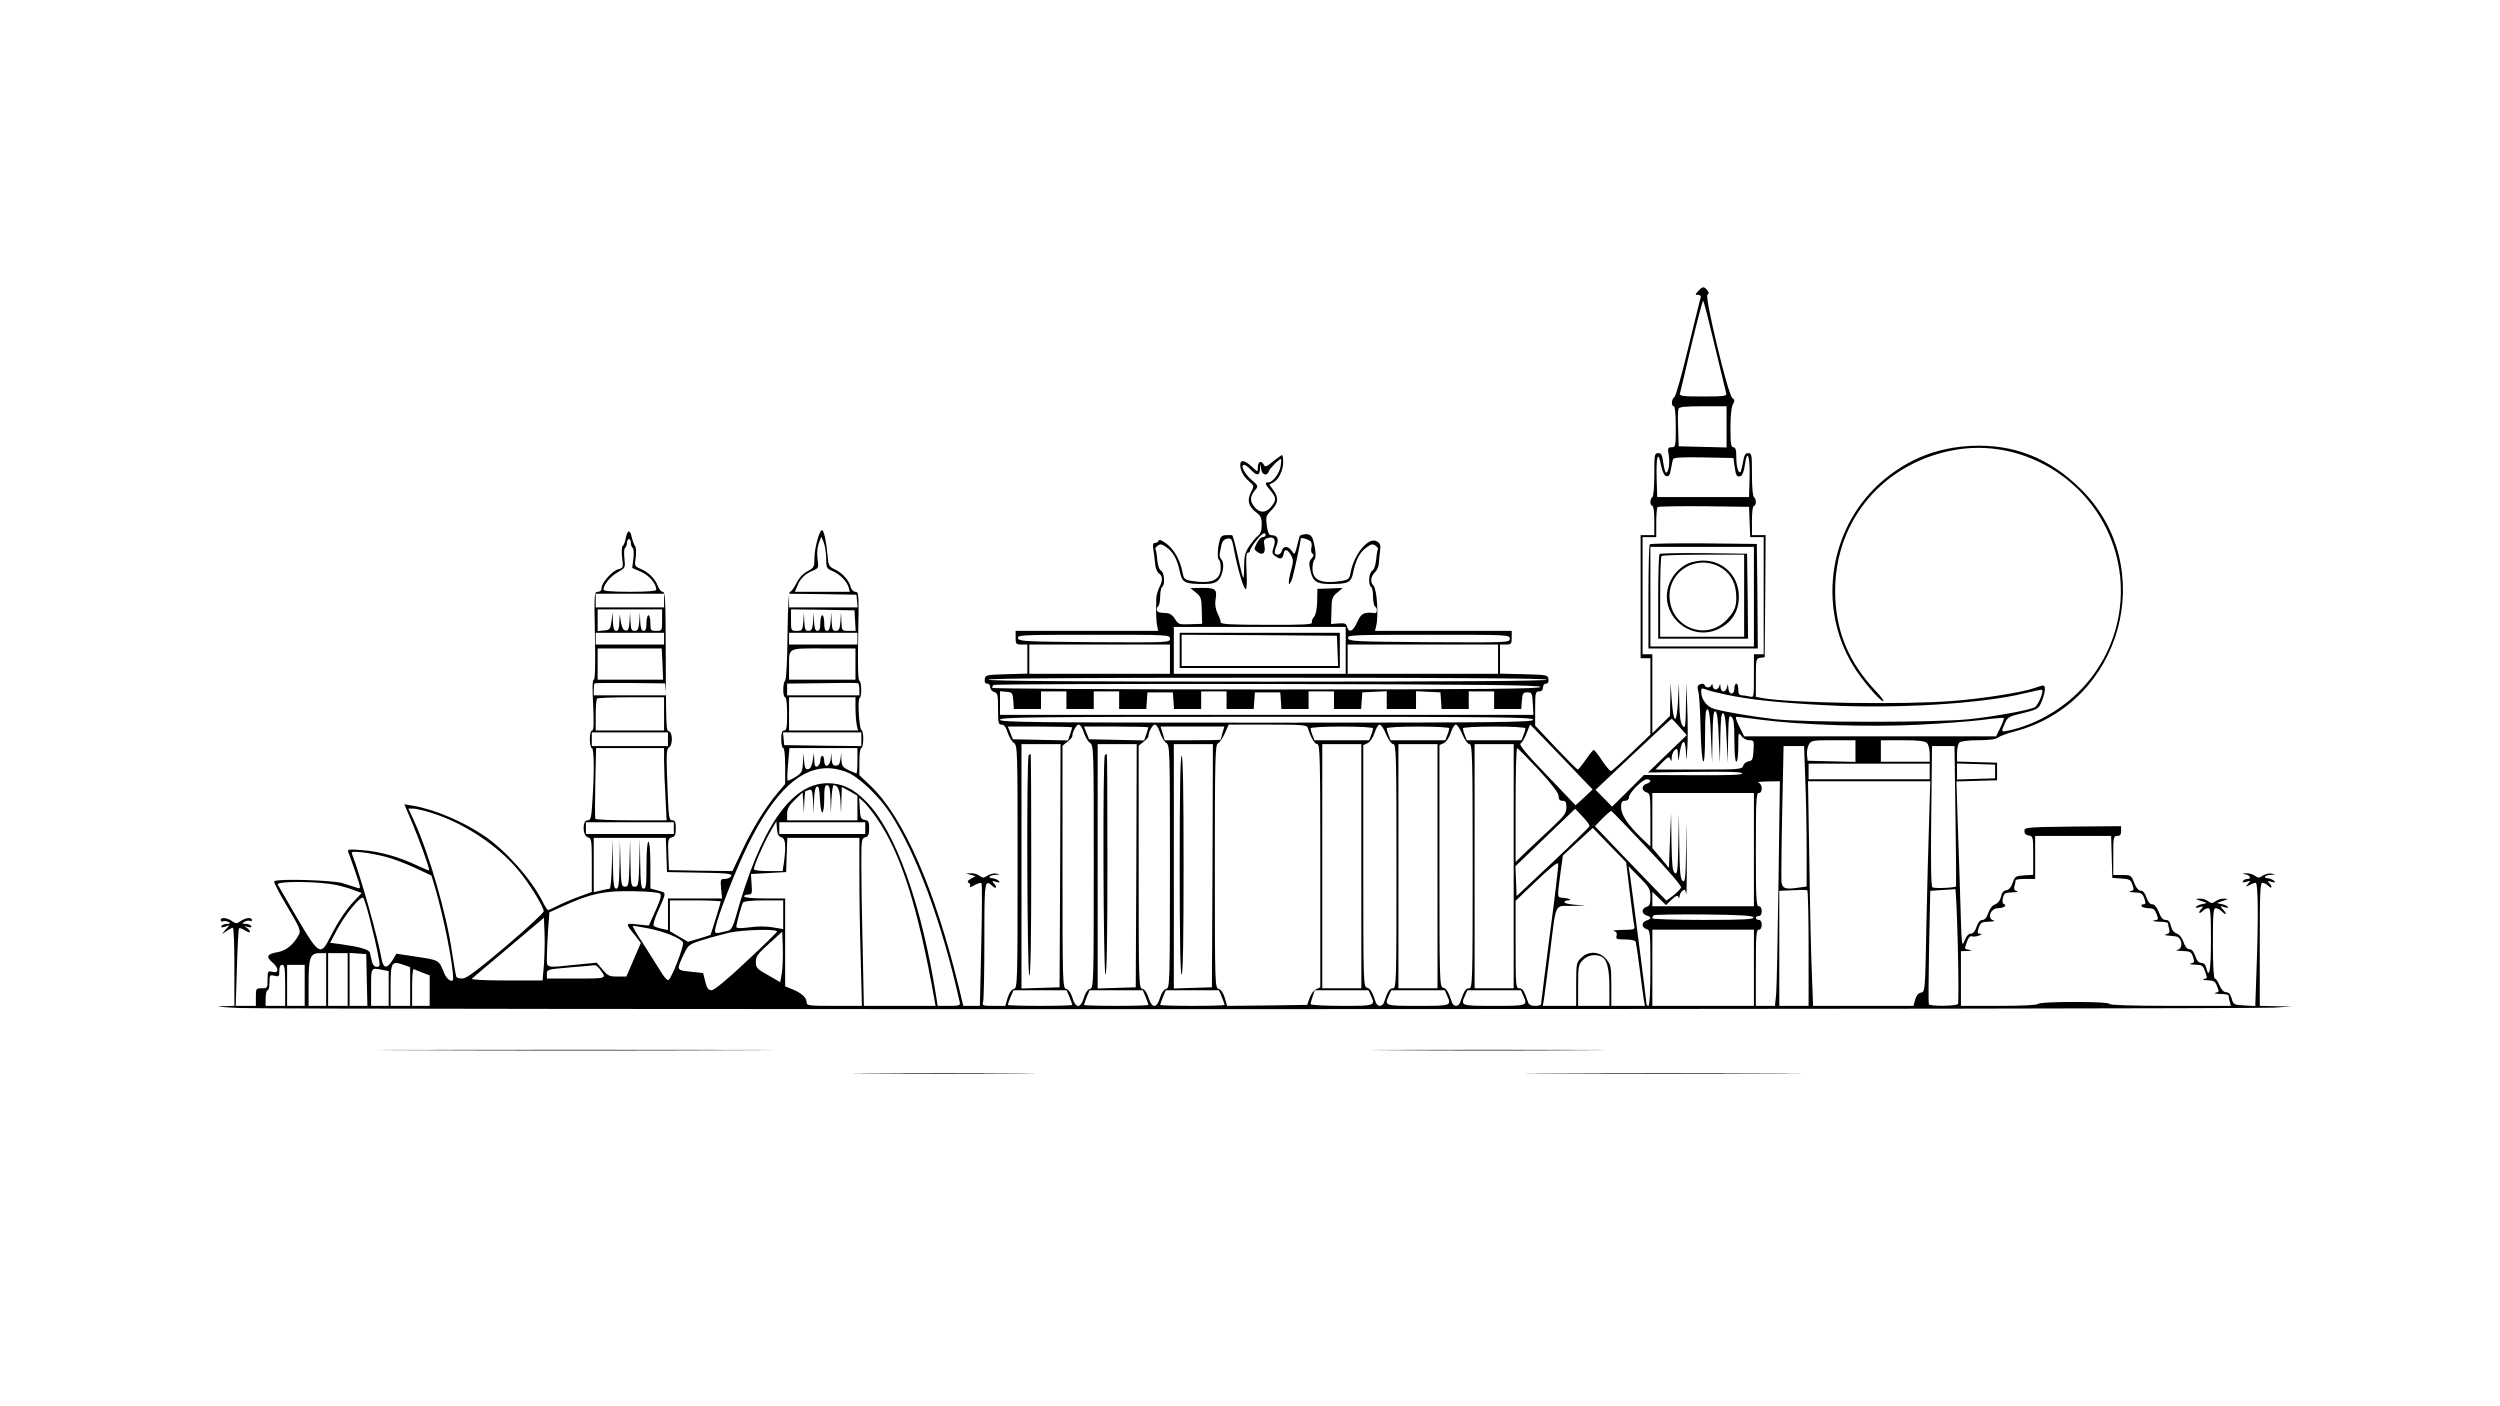 <?xml version="1.0" standalone="no"?>
<!DOCTYPE svg PUBLIC "-//W3C//DTD SVG 20010904//EN"
 "http://www.w3.org/TR/2001/REC-SVG-20010904/DTD/svg10.dtd">
<svg version="1.0" xmlns="http://www.w3.org/2000/svg"
 width="1280pt" height="720pt" viewBox="0 0 1280 720"
 preserveAspectRatio="xMidYMid meet">
<g transform="translate(0,720) scale(0.1,-0.1)"
fill="#000000" stroke="none">
<path d="M8695 5710 c-17 -19 -17 -20 0 -20 9 0 15 -5 13 -12 -3 -7 -31 -123
-64 -258 -32 -135 -64 -249 -71 -253 -15 -9 -18 -47 -3 -47 6 0 10 -42 10
-105 0 -100 -1 -105 -21 -105 -20 0 -21 -4 -15 -40 7 -42 -1 -90 -14 -90 -4 0
-10 23 -14 50 -5 41 -10 50 -26 50 -19 0 -20 -7 -20 -109 0 -63 -4 -112 -10
-116 -5 -3 -10 -15 -10 -26 0 -10 5 -19 10 -19 6 0 10 -32 10 -75 l0 -75 -35
0 -35 0 0 -315 0 -315 25 0 25 0 0 -195 0 -196 -96 -92 c-53 -51 -100 -93
-105 -95 -4 -2 -25 22 -45 52 -20 31 -40 56 -44 56 -4 0 -22 -22 -41 -50 -19
-27 -37 -50 -41 -50 -3 0 -54 51 -112 112 l-106 113 0 87 c0 81 2 88 20 88 13
0 20 7 20 20 0 12 7 20 16 20 10 0 14 7 12 23 -3 21 -7 22 -125 25 l-123 3 0
74 0 75 30 0 c28 0 30 3 30 35 l0 35 -350 0 -350 0 6 25 c13 52 4 189 -14 207
-18 18 -14 46 8 68 11 11 20 32 20 48 1 15 3 43 6 62 4 28 1 38 -16 48 -42 26
-117 -63 -135 -160 -6 -32 -11 -36 -43 -42 -107 -17 -152 2 -152 64 0 21 5 42
10 45 6 4 7 24 4 48 -11 70 -19 83 -50 82 -15 -1 -29 -6 -30 -11 -2 -5 -8 -29
-14 -53 -11 -42 -12 -43 -26 -22 -19 27 -44 27 -51 1 -5 -19 -23 -26 -35 -14
-4 3 0 20 7 38 15 36 6 56 -26 56 -12 0 -18 12 -23 49 -6 45 -4 51 24 79 35
36 38 63 10 102 l-21 29 21 11 c27 15 50 62 50 105 0 19 -3 35 -6 35 -3 0 -23
-15 -45 -32 -37 -30 -41 -31 -50 -15 -13 22 -29 13 -29 -18 0 -23 0 -23 -31 6
-37 34 -59 37 -59 8 0 -28 17 -60 47 -85 24 -21 25 -22 8 -54 -21 -41 -13 -73
25 -102 25 -18 30 -29 30 -64 0 -30 -6 -47 -18 -56 -10 -7 -30 -31 -45 -53
-22 -33 -27 -51 -27 -104 0 -35 -2 -62 -5 -59 -3 3 -15 53 -28 112 -12 58 -25
106 -29 106 -5 0 -19 0 -32 0 -16 0 -26 -7 -30 -22 -12 -39 -15 -98 -5 -104 5
-3 9 -21 9 -40 0 -65 -46 -85 -152 -68 -32 6 -37 11 -43 41 -11 62 -42 118
-81 148 -24 18 -39 25 -42 17 -2 -7 -10 -12 -18 -12 -11 0 -13 -8 -9 -32 3
-18 7 -50 9 -72 1 -22 10 -44 19 -51 21 -15 21 -37 2 -74 -8 -16 -15 -42 -15
-57 -2 -70 0 -121 5 -141 l5 -23 -365 0 -365 0 0 -35 c0 -32 2 -35 30 -35 l30
0 0 -75 0 -74 -107 -3 c-103 -3 -108 -4 -111 -25 -2 -16 2 -23 12 -23 9 0 16
-8 16 -19 0 -10 9 -21 20 -24 18 -5 20 -14 20 -86 0 -72 2 -81 18 -81 13 0 22
-12 31 -40 7 -22 21 -46 31 -53 20 -12 20 -28 20 -633 0 -605 -1 -622 -19
-627 -12 -3 -24 -20 -32 -46 l-12 -41 -60 0 c-57 0 -59 1 -53 23 3 12 6 154 6
315 0 305 1 312 42 275 20 -18 25 -4 5 16 -10 11 -7 12 13 6 19 -5 22 -4 14 4
-6 7 -20 13 -32 14 -29 2 -16 17 16 18 24 2 25 2 4 6 -13 3 -33 -2 -46 -10
-19 -13 -25 -13 -41 -1 -10 8 -30 14 -44 13 l-26 -1 25 -7 25 -7 -24 -13 c-17
-10 -20 -15 -11 -21 7 -4 10 -13 6 -19 -4 -6 6 -3 23 7 16 9 33 14 36 10 4 -3
3 -146 -1 -317 l-7 -311 -42 0 -43 0 -22 92 c-123 506 -285 876 -454 1036
l-56 53 0 70 c0 39 4 69 10 69 12 0 14 87 1 92 -12 4 -21 157 -10 163 12 8 11
82 -1 90 -7 4 -9 84 -6 231 4 211 3 224 -14 224 -10 0 -20 10 -24 23 -9 35
-41 72 -80 91 -32 15 -35 20 -39 74 -7 71 -17 121 -27 127 -13 8 -40 -90 -40
-142 0 -45 -2 -50 -36 -68 -23 -12 -44 -35 -57 -62 -12 -24 -26 -43 -32 -43
-7 0 -11 -73 -13 -222 -1 -130 -6 -226 -12 -232 -13 -13 -13 -86 0 -86 6 0 10
-35 10 -85 0 -69 -3 -85 -15 -85 -11 0 -15 -12 -15 -45 0 -25 5 -45 10 -45 6
0 10 -37 10 -92 l0 -92 -39 -46 c-61 -72 -129 -183 -182 -296 l-49 -104 -162
2 -163 3 -3 81 c-3 75 -1 82 18 87 16 4 20 13 20 46 0 33 -4 41 -18 41 -17 0
-19 14 -25 182 -6 156 -5 183 8 191 20 11 20 76 0 83 -15 6 -15 -8 -17 527 -1
152 -3 187 -15 187 -7 0 -18 12 -24 28 -14 38 -48 72 -88 89 -32 14 -33 15
-26 59 3 25 2 51 -3 57 -5 7 -13 27 -17 45 -9 42 -22 41 -31 -3 -3 -19 -11
-38 -16 -41 -5 -3 -6 -29 -3 -59 7 -50 6 -53 -18 -59 -31 -7 -87 -70 -87 -96
0 -13 -7 -20 -19 -20 -19 0 -19 -9 -15 -225 3 -148 1 -225 -6 -225 -7 0 -8
-45 -3 -130 4 -95 3 -130 -5 -130 -7 0 -12 -18 -12 -45 0 -25 5 -45 10 -45 12
0 13 -127 3 -272 -5 -86 -8 -98 -25 -98 -28 0 -26 -80 2 -87 19 -5 20 -14 20
-143 l0 -137 -63 -23 c-34 -12 -83 -33 -109 -46 -26 -13 -50 -24 -52 -24 -3 0
-17 21 -30 48 -58 113 -186 257 -296 332 -111 75 -255 136 -367 155 l-43 7 35
-82 c40 -94 97 -251 92 -256 -1 -2 -30 10 -62 25 -92 44 -192 72 -279 78 -75
6 -79 5 -72 -13 5 -10 21 -57 37 -103 28 -83 28 -83 6 -76 -12 4 -44 14 -72
23 -52 16 -336 24 -351 10 -4 -4 26 -62 66 -129 68 -114 71 -123 59 -147 -27
-49 -64 -79 -107 -87 -54 -9 -62 -23 -29 -51 36 -30 36 -59 2 -50 -24 6 -25 4
-25 -39 0 -43 -1 -45 -30 -45 -29 0 -30 -2 -30 -45 l0 -45 -52 0 -51 0 6 196
c3 108 8 199 11 201 3 3 17 -2 31 -11 14 -9 25 -12 25 -7 0 6 -8 15 -17 21
-15 9 -14 10 6 4 16 -4 21 -3 17 5 -4 6 -17 11 -29 11 -20 1 -20 2 -4 11 9 5
22 7 27 4 6 -3 10 -1 10 4 0 16 -32 13 -58 -5 -20 -14 -24 -14 -44 0 -26 18
-58 21 -58 5 0 -6 6 -9 13 -6 8 3 20 1 28 -4 11 -7 9 -9 -8 -9 -12 0 -25 -5
-29 -11 -4 -8 1 -9 17 -4 l24 8 -20 -23 -20 -24 25 17 c13 9 28 17 32 17 5 0
8 -90 8 -200 l0 -200 -67 -2 c-38 0 4 -5 92 -9 183 -9 10283 -7 10420 2 l90 6
-82 1 -83 2 0 315 c0 266 2 315 14 315 8 0 22 -7 30 -16 19 -18 22 -4 4 15
-11 11 -8 12 12 6 19 -5 22 -4 14 4 -6 7 -20 13 -32 14 -29 2 -16 17 16 18 24
2 25 2 4 6 -13 3 -33 -2 -46 -10 -19 -13 -25 -13 -41 -1 -10 8 -30 13 -44 13
-24 -2 -24 -2 -3 -6 24 -5 31 -23 8 -23 -8 0 -18 -5 -22 -11 -4 -8 1 -9 17 -4
22 7 23 7 9 -10 -14 -17 -13 -17 7 -7 12 7 26 12 32 12 13 0 14 -193 4 -458
l-6 -173 -56 3 c-53 3 -56 4 -65 36 -6 22 -15 32 -28 32 -12 0 -24 12 -34 35
-8 19 -19 35 -24 35 -6 0 -10 68 -10 180 0 149 2 180 14 180 8 0 21 -7 30 -15
23 -23 32 -18 10 6 -19 22 -19 22 6 14 17 -5 22 -4 15 3 -5 6 -21 12 -35 14
-23 4 -23 5 10 15 30 10 32 11 10 12 -14 1 -35 -5 -46 -13 -17 -12 -22 -12
-39 0 -10 8 -30 14 -44 13 -23 -1 -22 -2 9 -12 33 -10 33 -11 10 -15 -14 -2
-29 -8 -35 -14 -7 -7 -2 -8 15 -3 20 6 23 5 13 -6 -19 -19 -16 -33 3 -15 8 9
22 16 30 16 12 0 14 -29 14 -165 0 -152 -9 -202 -24 -140 -4 16 -13 25 -25 25
-13 0 -23 11 -31 35 -8 23 -18 35 -30 35 -12 0 -22 12 -30 36 -7 21 -21 39
-35 44 -14 5 -26 20 -30 39 -5 22 -12 31 -27 31 -14 0 -24 12 -35 40 -10 26
-22 40 -34 40 -11 0 -22 13 -29 35 -7 22 -18 35 -29 35 -12 0 -24 14 -34 40
-15 39 -17 40 -61 40 l-46 0 0 100 c0 93 1 100 20 100 15 0 20 7 20 25 l0 25
-247 -2 c-240 -3 -248 -4 -248 -23 0 -13 8 -21 23 -23 21 -3 22 -7 22 -102 l0
-99 -47 -3 c-43 -3 -47 -5 -58 -38 -8 -23 -19 -36 -33 -38 -14 -2 -23 -13 -27
-33 -4 -19 -16 -34 -30 -39 -14 -5 -28 -23 -35 -44 -8 -24 -18 -36 -30 -36
-12 0 -22 -12 -30 -35 -7 -23 -18 -35 -29 -35 -12 0 -24 -14 -33 -37 -13 -36
-15 -23 -21 197 -4 129 -10 321 -14 427 l-6 192 104 3 104 3 0 45 0 45 -102 3
-103 3 0 42 c0 24 5 48 12 55 7 7 44 12 97 12 56 0 90 5 100 13 9 8 47 22 86
32 551 145 742 841 340 1240 -162 161 -346 233 -565 222 -170 -9 -312 -64
-442 -171 -279 -231 -349 -644 -160 -954 41 -69 137 -182 154 -182 6 0 -11 24
-39 53 -141 150 -207 312 -207 512 0 367 255 663 623 723 273 45 560 -83 717
-320 197 -295 153 -685 -103 -930 -98 -93 -219 -159 -343 -187 -46 -10 -45
-11 -26 34 12 28 22 36 58 45 115 28 115 28 132 70 18 44 21 80 7 80 -5 0 -27
-6 -49 -14 -59 -21 -267 -54 -417 -65 -249 -20 -828 -11 -972 15 l-33 6 0 98
c0 95 1 99 23 102 l22 3 3 313 2 312 -35 0 -35 0 0 75 c0 43 4 75 10 75 6 0
10 9 10 19 0 11 -4 23 -10 26 -6 4 -10 53 -10 116 0 101 -1 109 -19 109 -15 0
-21 -10 -26 -42 -4 -24 -10 -47 -12 -52 -11 -17 -23 21 -23 72 0 39 -4 52 -15
52 -12 0 -15 18 -15 100 0 63 5 108 13 121 10 17 9 22 -4 32 -22 17 -142 519
-127 528 9 6 8 12 -1 23 -17 21 -24 20 -46 -4z m84 -278 c30 -125 56 -235 59
-244 4 -16 -6 -18 -118 -18 -112 0 -122 2 -118 18 2 9 29 119 58 245 30 125
57 227 60 227 3 0 29 -102 59 -228z m61 -417 l0 -106 -122 3 -123 3 -3 89 c-2
49 -1 95 2 103 4 10 35 13 126 13 l120 0 0 -105z m-308 -253 c13 -2 18 6 23
35 4 21 8 44 11 51 3 10 39 12 156 10 l153 -3 6 -42 c6 -48 12 -58 32 -50 8 3
17 27 21 58 12 86 27 43 24 -67 l-3 -99 -235 0 -235 0 -3 94 c-3 116 7 148 22
71 8 -37 17 -56 28 -58z m-1975 52 c-6 -39 -41 -84 -64 -84 -19 0 -16 -8 12
-42 30 -36 31 -48 4 -82 -27 -34 -62 -34 -88 1 -23 28 -21 54 7 86 15 17 14
21 -20 50 -37 32 -59 77 -38 77 6 0 21 -11 34 -25 30 -32 46 -32 47 3 l2 27 4
-27 c5 -31 30 -38 40 -10 5 15 52 62 62 62 2 0 1 -16 -2 -36z m2401 -286 l3
-78 34 0 35 0 0 -300 0 -300 -25 0 -25 0 0 -111 c0 -111 0 -111 -22 -105 -13
3 -31 6 -40 6 -13 0 -18 8 -18 30 0 17 -4 30 -10 30 -5 0 -10 -11 -10 -25 0
-36 -30 -33 -31 3 -2 23 -2 24 -6 5 -2 -13 -11 -23 -19 -23 -8 0 -15 10 -15
23 -1 16 -2 18 -6 5 -2 -10 -11 -18 -19 -18 -8 0 -14 8 -15 18 0 10 -3 12 -6
5 -6 -16 -30 -17 -35 -1 -3 7 -12 9 -22 5 -15 -6 -17 -13 -11 -35 5 -15 10
-102 12 -194 5 -204 23 -229 23 -32 0 104 3 135 13 132 8 -3 14 -44 17 -139
l6 -134 2 133 c2 102 5 133 15 130 8 -3 14 -43 17 -134 l6 -129 2 128 c2 98 5
128 15 125 8 -3 14 -42 17 -129 l6 -124 2 124 c2 108 4 122 17 111 12 -10 15
-37 15 -121 0 -66 4 -109 10 -109 6 0 10 32 10 77 0 73 1 76 16 55 9 -13 26
-22 40 -22 24 0 25 -2 22 -52 -3 -46 -6 -53 -25 -56 -12 -2 -25 -12 -28 -23
-6 -18 -18 -19 -228 -19 l-221 0 34 35 c30 31 35 33 42 18 5 -14 7 -12 7 8 1
15 8 32 16 39 13 11 15 7 16 -26 2 -33 3 -34 6 -9 11 90 32 104 35 23 1 -49 2
-48 7 18 3 38 3 131 0 205 l-5 134 -2 -120 c-2 -108 -4 -118 -17 -101 -11 14
-16 50 -17 120 l-2 101 -5 -100 c-7 -121 -23 -113 -32 15 l-6 85 -1 -85 -2
-86 -45 -44 -45 -44 0 202 0 202 -25 0 -25 0 0 300 0 300 35 0 35 0 0 73 c0
41 3 77 7 81 4 3 110 5 237 4 l231 -3 3 -77z m-2478 -68 c0 -5 -7 -10 -15 -10
-8 0 -22 -14 -30 -31 -15 -29 -15 -32 1 -44 29 -21 45 -8 38 30 -5 28 -3 34
16 40 33 10 45 -7 31 -46 -9 -27 -8 -34 7 -45 25 -20 40 -17 44 9 4 29 19 27
38 -6 13 -23 13 -33 -2 -86 -9 -34 -12 -61 -7 -61 4 0 13 17 18 38 11 40 41
183 41 194 0 9 44 -4 52 -16 4 -6 5 -21 2 -32 -3 -12 0 -25 6 -29 8 -5 7 -12
-5 -25 -13 -14 -14 -25 -6 -61 12 -55 32 -69 97 -69 99 0 112 6 123 62 14 65
34 102 69 126 23 17 30 18 45 8 9 -7 15 -15 12 -18 -2 -2 -7 -26 -9 -53 -3
-30 -11 -52 -20 -57 -18 -10 -22 -73 -6 -83 6 -3 10 -26 10 -50 0 -24 5 -47
10 -50 14 -9 12 -36 -2 -34 -54 7 -69 -1 -89 -46 -21 -48 -43 -58 -52 -24 -4
16 -12 20 -44 17 l-38 -3 2 69 c1 62 4 71 30 92 l28 24 -65 -3 -65 -2 -1 -63
c-1 -40 -7 -69 -16 -80 -9 -9 -13 -23 -11 -30 4 -9 -46 -12 -231 -11 -185 0
-236 3 -236 13 0 7 -7 28 -16 45 -10 21 -14 45 -11 67 10 57 2 64 -67 64 l-61
-1 28 -23 c26 -21 29 -29 30 -91 l2 -69 -61 -2 c-57 -2 -61 -1 -78 27 -11 18
-26 29 -42 30 -43 2 -47 4 -51 16 -2 6 1 14 6 18 6 3 11 26 11 50 0 24 5 47
10 50 16 10 12 73 -5 83 -10 5 -17 27 -20 56 -2 27 -6 51 -9 54 -3 3 2 11 11
18 15 10 22 9 45 -8 35 -24 55 -61 69 -126 12 -56 24 -62 125 -62 41 0 58 5
73 21 23 25 32 86 15 104 -7 7 -11 21 -9 31 2 11 6 31 9 45 4 18 14 28 29 31
22 4 25 0 36 -61 18 -96 50 -203 60 -197 5 3 6 46 3 96 -3 64 -1 90 7 90 6 0
11 5 11 11 0 6 14 29 31 50 30 38 49 49 49 29z m-2250 -117 c0 -50 2 -54 33
-67 37 -16 72 -51 82 -83 l6 -23 -140 0 -141 0 11 27 c15 39 38 63 78 80 33
14 33 15 27 60 -4 28 -1 60 6 81 l13 34 12 -28 c7 -16 12 -53 13 -81z m-1000
78 c0 -11 4 -22 9 -26 6 -3 7 -27 4 -54 l-6 -49 46 -20 c42 -19 77 -60 77 -92
0 -6 -47 -10 -135 -10 -91 0 -135 4 -135 11 0 25 36 69 73 89 39 23 39 23 34
71 -3 27 -2 51 4 54 5 4 9 15 9 26 0 10 5 19 10 19 6 0 10 -9 10 -19z m170
-296 l0 -35 -175 0 -175 0 0 35 0 35 175 0 175 0 0 -35z m988 -2 l3 -33 -175
0 -176 0 0 35 0 35 173 -2 172 -3 3 -32z m-998 -98 c0 -54 0 -55 -30 -55 -28
0 -30 2 -30 40 0 22 -4 40 -10 40 -5 0 -10 -18 -10 -40 0 -29 -4 -40 -15 -40
-11 0 -15 13 -17 48 l-2 47 -3 -47 c-3 -40 -8 -48 -24 -48 -16 0 -19 8 -21 48
l-2 47 -3 -48 c-3 -39 -7 -48 -21 -45 -11 2 -19 17 -23 43 l-6 40 -2 -42 c-1
-31 -5 -43 -16 -43 -11 0 -15 13 -17 48 l-1 47 -6 -45 c-6 -42 -8 -45 -38 -48
l-33 -3 0 55 0 56 165 0 165 0 0 -55z m988 -2 l3 -53 -35 0 c-36 0 -36 0 -38
48 l-2 47 -3 -47 c-3 -40 -8 -48 -24 -48 -16 0 -19 8 -21 48 l-2 47 -3 -47
c-3 -34 -8 -48 -19 -48 -10 0 -14 12 -14 40 0 22 -4 40 -10 40 -5 0 -10 -18
-10 -40 0 -29 -4 -40 -15 -40 -11 0 -15 13 -17 48 l-2 47 -3 -47 c-3 -40 -8
-48 -24 -48 -16 0 -19 8 -21 48 l-2 47 -3 -47 c-4 -46 -6 -48 -34 -48 -29 0
-29 1 -29 55 l0 55 163 -2 162 -3 3 -52z m2512 -153 l0 -120 -440 0 -440 0 0
120 0 120 440 0 440 0 0 -120z m-3490 60 l0 -30 -175 0 -175 0 0 30 0 30 175
0 175 0 0 -30z m990 0 l0 -30 -175 0 -175 0 0 30 0 30 175 0 175 0 0 -30z
m1600 0 c0 -20 -5 -20 -387 -18 -360 3 -388 4 -391 21 -3 16 21 17 387 17 385
0 391 0 391 -20z m1740 0 c0 -20 -5 -20 -412 -18 -384 3 -413 4 -416 21 -3 16
22 17 412 17 410 0 416 0 416 -20z m-1740 -105 l0 -75 -360 0 -360 0 0 75 0
75 360 0 360 0 0 -75z m1680 0 l0 -75 -385 0 -385 0 0 75 0 75 385 0 385 0 0
-75z m-4278 -25 l3 -80 -167 0 -168 0 0 80 0 80 164 0 164 0 4 -80z m988 0 l0
-80 -170 0 -170 0 0 64 c0 102 -11 96 176 96 l164 0 0 -80z m3540 -80 c0 -7
-483 -10 -1430 -10 -947 0 -1430 3 -1430 10 0 7 483 10 1430 10 947 0 1430 -3
1430 -10z m-4512 -49 l3 -31 -185 0 -186 0 0 28 c0 16 2 31 4 33 2 2 85 3 183
2 l178 -2 3 -30z m992 -2 l0 -29 -185 0 -185 0 0 30 0 30 178 2 c97 2 180 2
185 0 4 -2 7 -16 7 -33z m3488 14 c3 -10 -282 -13 -1402 -13 -773 0 -1406 4
-1406 8 0 5 3 12 7 15 3 4 634 6 1401 5 1106 -2 1396 -6 1400 -15z m947 -39
c119 -26 280 -43 519 -55 354 -19 798 8 1014 62 46 11 85 19 87 17 10 -9 -20
-80 -37 -89 -28 -15 -196 -46 -333 -61 -163 -18 -849 -18 -1000 0 -125 15
-252 37 -307 52 -39 11 -68 49 -68 89 0 18 3 19 27 10 15 -6 59 -17 98 -25z
m-3647 -31 l3 -43 70 0 69 0 0 45 0 45 65 0 65 0 0 -45 0 -45 70 0 70 0 0 45
0 45 65 0 65 0 0 -45 0 -45 69 0 70 0 3 43 3 42 65 0 65 0 3 -42 3 -43 70 0
69 0 0 45 0 45 65 0 65 0 0 -45 0 -45 69 0 70 0 3 43 3 42 65 0 65 0 3 -42 3
-43 70 0 69 0 0 45 0 45 65 0 65 0 0 -45 0 -45 69 0 70 0 3 43 3 42 63 3 62 3
0 -46 0 -45 75 0 75 0 0 45 0 46 63 -3 62 -3 3 -42 3 -43 70 0 69 0 0 45 0 45
65 0 65 0 0 -45 0 -45 69 0 70 0 3 43 c3 37 6 42 28 42 23 0 25 -4 28 -57 l3
-58 -1366 0 -1365 0 0 61 0 60 33 -3 c30 -3 32 -6 35 -45z m-1788 -68 l0 -85
-175 0 -175 0 0 78 c0 43 3 82 7 85 3 4 82 7 175 7 l168 0 0 -85z m980 31 c0
-29 3 -68 6 -85 l7 -31 -177 0 -176 0 0 85 0 85 170 0 170 0 0 -54z m3470 -61
c0 -13 -158 -15 -1365 -15 -1207 0 -1365 2 -1365 15 0 13 158 15 1365 15 1207
0 1365 -2 1365 -15z m1165 0 c208 -27 550 -38 800 -26 127 6 277 18 335 25 58
8 107 12 109 10 3 -2 -5 -25 -17 -49 l-22 -45 -645 0 -645 0 -25 50 c-17 34
-21 50 -13 50 7 0 63 -7 123 -15z m-416 -37 l37 -42 -99 -95 -99 -96 241 3
c170 2 241 0 241 -8 0 -8 -75 -10 -251 -9 l-252 1 -81 -81 -82 -81 -42 43 -43
43 193 182 c106 100 195 182 197 182 2 0 20 -19 40 -42z m-3050 -28 c7 -22 21
-46 31 -53 20 -12 20 -28 20 -633 0 -605 -1 -622 -19 -627 -12 -3 -24 -20 -32
-46 -16 -55 -42 -55 -58 0 -8 26 -20 43 -32 46 -18 5 -19 22 -19 625 l0 620
25 20 c14 11 25 23 25 28 0 22 21 60 33 60 8 0 19 -18 26 -40z m390 0 c7 -22
21 -46 31 -53 20 -12 20 -28 20 -633 0 -605 -1 -622 -19 -627 -12 -3 -24 -20
-32 -46 -16 -55 -42 -55 -58 0 -8 26 -20 43 -32 46 -18 5 -19 22 -19 625 l0
620 25 20 c14 11 25 23 25 28 0 22 21 60 33 60 8 0 19 -18 26 -40z m757 23
c15 -49 35 -83 49 -83 13 0 15 -73 15 -623 l0 -622 -22 -10 c-12 -6 -27 -26
-33 -45 l-12 -35 -205 -3 -205 -2 -12 41 c-8 26 -20 43 -32 46 -18 5 -19 22
-19 628 0 554 2 624 16 629 8 3 24 26 35 51 l20 45 200 0 c181 0 200 -2 205
-17z m401 -33 c13 -30 28 -50 37 -50 14 0 16 -61 16 -625 0 -605 -1 -625 -19
-625 -17 0 -26 -15 -45 -72 -3 -10 -12 -18 -21 -18 -9 0 -18 8 -21 18 -18 54
-28 71 -45 75 -18 5 -19 22 -19 624 l0 618 22 10 c13 6 27 27 36 53 7 23 19
42 26 42 7 0 22 -22 33 -50z m390 0 c13 -30 28 -50 37 -50 14 0 16 -61 16
-625 0 -605 -1 -625 -19 -625 -17 0 -26 -15 -45 -72 -3 -10 -12 -18 -21 -18
-9 0 -18 8 -21 18 -18 54 -28 71 -45 75 -18 5 -19 22 -19 624 l0 618 22 10
c13 6 27 27 36 53 7 23 19 42 26 42 7 0 22 -22 33 -50z m508 -116 l159 -166
-43 -41 -44 -40 -147 154 c-104 108 -144 156 -135 162 8 4 21 27 31 52 9 25
18 45 19 45 0 0 73 -75 160 -166z m-2505 152 c0 -1 -5 -17 -11 -35 l-11 -32
-141 3 -141 3 -13 33 -13 32 165 0 c91 0 165 -2 165 -4z m390 0 c0 -1 -5 -17
-11 -35 l-11 -32 -141 3 -141 3 -13 33 -13 32 165 0 c91 0 165 -2 165 -4z
m379 -28 c-5 -18 -9 -34 -9 -35 0 -2 -64 -3 -143 -3 l-144 0 -10 35 -11 35
163 0 164 0 -10 -32z m771 23 c0 -5 -4 -21 -10 -35 l-10 -26 -140 0 -140 0
-10 26 c-6 14 -10 30 -10 35 0 5 67 9 160 9 93 0 160 -4 160 -9z m390 0 c0 -5
-4 -21 -10 -35 l-10 -26 -140 0 -140 0 -10 26 c-6 14 -10 30 -10 35 0 5 67 9
160 9 93 0 160 -4 160 -9z m390 0 c0 -5 -4 -21 -10 -35 l-10 -26 -140 0 -140
0 -10 26 c-6 14 -10 30 -10 35 0 5 67 9 160 9 93 0 160 -4 160 -9z m-4390 -56
l0 -35 -195 0 -195 0 0 35 0 35 195 0 195 0 0 -35z m990 0 l0 -35 -197 2 -198
3 -3 33 -3 32 200 0 201 0 0 -35z m5090 -60 l0 -56 -122 3 -123 3 -3 29 c-2
16 2 40 9 53 12 22 17 23 126 23 l113 0 0 -55z m366 41 c8 -8 14 -33 14 -55
l0 -41 -125 0 -125 0 0 55 0 55 111 0 c82 0 114 -4 125 -14z m-4438 -628 l-3
-623 -97 -3 -98 -3 0 626 0 625 100 0 100 0 -2 -622z m390 0 l-3 -623 -97 -3
-98 -3 0 626 0 625 100 0 100 0 -2 -622z m390 0 l-3 -623 -97 -3 -98 -3 0 626
0 625 100 0 100 0 -2 -622z m762 -3 l0 -625 -100 0 -100 0 0 625 0 625 100 0
100 0 0 -625z m390 0 l0 -625 -100 0 -100 0 0 625 0 625 100 0 100 0 0 -625z
m390 0 l0 -625 -100 0 -100 0 0 625 0 625 100 0 100 0 0 -625z m1493 443 c4
-95 7 -257 7 -360 l0 -187 -44 -6 c-65 -10 -80 -4 -85 30 -1 17 0 180 4 363
l7 332 53 0 52 0 6 -172z m769 -185 c3 -197 4 -359 3 -361 -7 -8 -111 -12
-121 -5 -7 5 -9 121 -6 366 l4 357 58 0 57 0 5 -357z m-6612 284 c0 -35 3
-119 7 -185 l6 -122 -181 0 c-99 0 -182 3 -184 8 -2 4 -2 87 0 185 l4 177 174
0 174 0 0 -63z m990 -2 c0 -36 -2 -65 -5 -65 -2 0 -20 8 -40 17 -30 14 -35 22
-37 52 l-1 36 -4 -32 c-3 -25 -9 -33 -24 -33 -14 0 -19 8 -21 33 l-1 32 -4
-32 c-5 -40 -33 -46 -33 -8 0 14 -4 25 -10 25 -5 0 -10 -11 -10 -24 0 -13 -7
-26 -15 -30 -12 -4 -15 3 -16 32 l-2 37 -6 -40 c-4 -26 -12 -41 -23 -43 -13
-3 -18 6 -21 40 l-4 43 -2 -50 c-2 -45 -5 -52 -38 -73 -19 -12 -38 -21 -40
-18 -3 3 -2 41 2 85 l7 81 174 0 174 0 0 -65z m3488 -47 c70 -76 102 -118 102
-134 0 -17 6 -24 20 -24 16 0 20 -7 20 -34 0 -28 -10 -42 -65 -94 -35 -33 -94
-88 -130 -122 l-65 -63 0 291 c0 161 3 292 8 291 4 0 53 -50 110 -111z m2002
-8 l0 -40 -310 0 -310 0 0 40 0 40 310 0 310 0 0 -40z m335 0 l0 -35 -97 -3
-98 -3 0 41 0 41 98 -3 97 -3 0 -35z m-5864 -10 c59 -31 152 -121 204 -200
135 -205 268 -563 359 -972 4 -16 -4 -18 -54 -18 l-59 0 -6 38 c-77 486 -210
858 -362 1010 -65 65 -120 91 -194 92 -189 1 -345 -227 -474 -692 -10 -36 -22
-59 -33 -62 -73 -19 -75 -19 -69 12 14 69 103 297 167 427 137 277 274 403
426 391 28 -2 71 -14 95 -26z m4099 -39 c0 -5 -9 -11 -20 -14 -11 -3 -20 -13
-20 -22 0 -9 9 -19 20 -22 19 -5 20 -14 20 -141 l0 -136 -46 44 c-71 69 -104
118 -104 157 0 26 4 33 20 33 12 0 20 7 20 17 0 23 69 93 92 93 10 0 18 -4 18
-9z m656 -513 c-4 -282 -9 -541 -12 -575 l-6 -63 -49 0 -49 0 0 195 c0 167 2
195 15 195 9 0 15 9 15 25 0 16 -6 25 -15 25 -8 0 -15 5 -15 10 0 6 7 10 15
10 9 0 15 9 15 25 0 16 -6 25 -15 25 -13 0 -15 39 -15 290 0 251 2 290 15 290
22 0 19 47 -2 53 -10 3 11 5 46 6 l64 1 -7 -512z m771 310 c-4 -112 -10 -355
-14 -540 -6 -330 -7 -337 -27 -340 -13 -2 -24 -14 -30 -35 l-9 -33 -257 0
-257 0 -6 158 c-4 86 -10 345 -13 575 l-7 417 313 0 313 0 -6 -202z m-5667 42
c6 0 10 32 10 70 0 56 3 70 15 70 12 0 15 -16 17 -72 l2 -73 3 73 c2 39 7 72
11 72 22 -1 31 -22 35 -80 l3 -65 2 68 2 68 40 -22 40 -23 0 -63 0 -63 -180 0
-180 0 0 33 c0 25 9 42 39 71 l40 39 4 -54 3 -54 2 58 c1 31 4 57 6 57 2 0 11
3 20 6 12 5 16 -6 19 -58 l3 -63 2 67 c1 43 6 68 15 71 9 3 13 -15 15 -65 2
-37 7 -68 12 -68z m4770 -190 l0 -290 -260 0 -260 0 0 37 0 37 35 -34 35 -34
29 28 c21 20 30 24 34 14 4 -9 6 -8 6 3 1 9 7 22 15 28 12 10 15 7 19 -16 2
-15 4 71 3 192 0 209 -1 211 -3 41 -3 -156 -5 -177 -18 -166 -12 10 -15 46
-17 179 l-2 166 -3 -159 c-3 -138 -5 -156 -18 -146 -12 10 -15 44 -17 159 l-2
146 -6 -139 -5 -140 -42 51 -43 51 0 141 0 141 260 0 260 0 0 -290z m-4488
156 c121 -176 209 -455 293 -928 l5 -28 -184 0 -183 0 -6 293 c-4 160 -7 353
-7 428 0 128 1 137 20 142 16 4 20 14 20 45 0 34 -3 41 -22 44 -20 3 -23 10
-26 58 l-3 55 27 -25 c14 -14 44 -51 66 -84z m-2286 33 c167 -51 341 -166 449
-296 56 -68 126 -181 129 -209 0 -7 -87 -88 -194 -179 -146 -123 -202 -165
-222 -165 -15 0 -29 3 -31 8 -3 4 -12 59 -22 122 -28 199 -116 502 -194 675
l-30 65 24 0 c12 0 54 -9 91 -21z m5932 -69 c-2 -6 -86 -88 -188 -184 l-185
-174 -3 77 -3 76 153 147 153 147 38 -40 c21 -22 37 -44 35 -49z m296 -113
c106 -112 176 -193 173 -201 -3 -8 -21 -26 -40 -41 l-35 -26 -119 123 c-65 68
-148 153 -183 191 l-64 67 39 40 c22 22 42 39 45 38 4 -2 87 -88 184 -191z
m-4984 103 l0 -30 -225 0 -225 0 0 30 0 30 225 0 225 0 0 -30z m551 -47 c21
-6 24 -40 13 -127 l-7 -46 -73 0 c-44 0 -74 4 -74 10 0 18 50 132 83 190 l32
55 3 -39 c2 -28 9 -40 23 -43z m429 47 l0 -30 -220 0 -220 0 0 30 0 30 220 0
220 0 0 -30z m3914 -325 c10 -82 20 -160 23 -172 5 -22 2 -23 -58 -24 -35 -1
-56 -3 -46 -6 13 -3 17 -11 14 -24 -5 -17 1 -19 44 -19 31 0 51 -5 54 -12 2
-7 11 -69 20 -138 9 -69 18 -140 21 -157 l6 -33 -86 0 -86 0 0 104 c0 98 -2
106 -26 135 -34 41 -92 44 -129 6 -24 -23 -25 -31 -25 -135 l0 -110 -85 0 -86
0 6 33 c3 17 16 122 30 232 35 275 20 245 118 247 76 2 77 2 20 5 -35 2 -63 8
-63 13 0 6 8 10 17 10 27 0 8 11 -23 13 -32 3 -32 -6 -14 130 l12 87 77 71 76
70 85 -88 86 -88 18 -150z m2468 178 l3 -108 47 -3 c41 -3 48 -6 56 -32 9 -26
8 -29 -11 -33 -12 -2 -3 -5 20 -6 36 -1 42 -5 52 -31 8 -25 7 -30 -5 -30 -8 0
-12 -4 -9 -10 3 -5 20 -10 36 -10 22 0 32 -6 39 -26 13 -33 13 -32 -12 -37
-13 -2 -2 -5 25 -6 26 0 47 -4 47 -8 0 -5 3 -18 6 -30 4 -15 1 -22 -13 -26
-14 -4 -12 -5 7 -7 14 -1 31 -3 38 -4 34 -3 43 -63 10 -69 -13 -2 -2 -5 24 -6
41 -1 47 -4 56 -30 9 -27 8 -30 -11 -34 -12 -2 -3 -5 20 -6 37 -1 42 -4 52
-32 14 -40 14 -37 -6 -42 -10 -3 -1 -5 20 -6 31 -1 39 -6 47 -27 13 -33 13
-32 -7 -37 -10 -3 1 -5 25 -6 23 0 42 -4 42 -8 0 -5 3 -18 6 -30 l6 -23 -311
0 c-201 0 -311 4 -311 10 0 6 -66 10 -179 10 -109 0 -182 -4 -186 -10 -4 -6
-82 -10 -201 -10 l-194 0 0 140 0 140 33 1 c23 1 26 3 10 6 -27 5 -26 2 -12
42 7 21 16 30 25 27 8 -3 24 -1 36 4 17 6 18 9 6 9 -14 1 -15 5 -7 31 10 27
16 30 52 31 23 1 34 3 25 6 -37 9 -17 63 22 63 29 0 49 15 29 22 -6 2 -8 14
-4 31 6 24 12 27 49 28 22 1 33 3 23 6 -14 4 -17 11 -13 26 3 12 6 25 6 30 0
4 23 7 50 7 l50 0 0 110 0 110 195 0 194 0 3 -107z m-7400 10 l3 -88 167 -3
c143 -2 166 -5 162 -17 -4 -8 -17 -15 -31 -15 -25 0 -25 -2 -21 -50 l5 -50
-138 0 -139 0 0 -81 0 -81 -32 7 c-18 4 -37 10 -41 15 -4 4 4 34 18 66 49 110
49 102 5 114 l-40 11 0 119 c0 73 -4 120 -10 120 -6 0 -10 -47 -10 -120 0
-100 -2 -120 -15 -120 -12 0 -15 22 -17 128 l-2 127 -3 -122 c-3 -115 -5 -123
-23 -123 -19 0 -20 8 -22 123 l-2 122 -3 -122 c-3 -114 -5 -123 -23 -123 -18
0 -20 9 -23 118 l-3 117 -2 -122 c-2 -102 -5 -123 -17 -123 -12 0 -15 22 -17
128 l-2 127 -3 -127 c-2 -71 -7 -128 -11 -128 -4 0 -24 -4 -44 -9 l-38 -9 0
139 0 139 185 0 184 0 3 -87z m988 -110 c0 -109 3 -303 7 -430 l6 -233 -141 0
c-131 0 -142 1 -142 18 0 24 -25 47 -73 67 l-37 15 0 225 0 225 -105 0 c-63 0
-105 4 -105 10 0 6 9 10 21 10 19 0 21 5 17 53 l-3 52 90 5 90 5 3 88 3 87
184 0 185 0 0 -197z m-2425 100 c33 -8 99 -33 147 -55 l87 -41 17 -56 c46
-157 94 -398 94 -471 0 -26 -33 -6 -46 28 -26 66 -25 66 -138 83 l-106 16 -21
-34 c-27 -44 -46 -42 -55 5 -18 107 -107 424 -152 541 -4 11 6 12 54 7 32 -4
86 -14 119 -23z m5960 -399 c-25 -192 -45 -352 -45 -356 0 -5 -14 -8 -30 -8
-20 0 -33 6 -36 18 -19 57 -28 72 -45 72 -18 0 -19 11 -19 224 l0 224 108 103
c70 67 108 97 110 87 2 -9 -17 -172 -43 -364z m515 193 c0 -36 -4 -46 -20 -50
-11 -3 -20 -13 -20 -22 0 -9 9 -19 20 -22 11 -3 20 -9 20 -13 0 -4 -9 -10 -20
-13 -11 -3 -20 -13 -20 -22 0 -9 9 -19 20 -22 19 -5 20 -14 20 -199 0 -123 -4
-194 -10 -194 -5 0 -10 4 -10 10 0 12 -78 618 -86 670 l-6 35 56 -57 c51 -51
56 -60 56 -101z m-6730 62 c25 -5 65 -16 88 -25 l44 -16 -35 -37 c-44 -46 -86
-109 -126 -188 -49 -99 -58 -94 -171 99 -52 89 -96 165 -98 169 -8 19 205 17
298 -2z m7540 -325 l0 -294 -75 0 -75 0 0 295 0 294 68 3 c37 2 70 2 75 0 4
-2 7 -136 7 -298z m764 16 c4 -160 4 -295 1 -300 -8 -12 -142 -13 -149 -2 -3
5 -2 138 1 295 l6 286 61 4 c34 2 64 4 67 5 3 1 9 -129 13 -288z m-6644 264
c8 -8 1 -32 -24 -87 l-34 -76 -58 6 c-64 7 -64 7 -11 -58 l28 -37 -37 -86 -37
-86 -46 0 c-40 0 -50 4 -76 36 l-30 35 -104 -10 c-160 -17 -151 -19 -151 37 0
27 3 90 6 140 l7 91 80 36 c132 60 203 75 349 72 75 -1 131 -6 138 -13z
m-1486 -132 c15 -57 33 -135 40 -173 13 -65 13 -69 -5 -69 -12 0 -21 10 -25
28 -3 15 -8 35 -10 44 -5 17 -51 30 -151 44 l-53 7 37 69 c39 75 121 174 133
161 4 -4 20 -54 34 -111z m1796 92 c0 -3 -12 -43 -26 -89 l-26 -82 -57 -18
-58 -17 -47 27 -46 27 0 79 0 79 130 0 c72 0 130 -3 130 -6z m320 -67 l0 -74
-53 9 c-32 6 -80 6 -120 0 -47 -6 -67 -5 -67 2 0 16 27 113 34 125 5 7 46 11
107 11 l99 0 0 -73z m4968 -14 c3 -10 -53 -13 -257 -13 -144 0 -261 4 -261 8
0 5 3 12 7 16 4 3 119 5 257 4 189 -2 250 -6 254 -15z m-6193 -240 l-7 -83
-186 0 c-113 0 -182 4 -176 9 5 5 90 77 189 160 l180 152 3 -78 c2 -43 0 -115
-3 -160z m538 183 c80 -16 166 -51 174 -72 6 -17 -59 -186 -75 -192 -6 -2 -24
18 -39 44 -16 26 -56 89 -89 141 -34 51 -58 93 -54 93 5 0 42 -6 83 -14z m655
-16 c-1 -5 -73 -75 -158 -154 -97 -92 -163 -145 -176 -146 -17 0 -24 9 -33 44
l-11 44 -65 7 c-74 8 -73 6 -31 95 20 42 25 46 96 68 41 13 102 29 135 37 71
15 248 20 243 5z m5002 -185 l0 -195 -260 0 -260 0 0 195 0 195 260 0 260 0 0
-195z m-4977 -28 l-8 -46 -62 36 c-58 32 -63 38 -63 68 0 29 10 42 68 94 l67
61 3 -84 c1 -46 -1 -105 -5 -129z m-2333 -32 l0 -135 -45 0 -45 0 0 115 c0
133 8 155 57 155 l33 0 0 -135z m110 0 l0 -135 -50 0 -50 0 0 135 0 135 50 0
50 0 0 -135z m98 -2 l3 -133 -46 0 -45 0 0 136 0 135 43 -3 42 -3 3 -132z
m6317 121 c32 -12 45 -59 45 -159 l0 -95 -80 0 -80 0 0 105 c0 99 2 107 25
130 24 24 57 31 90 19z m-6126 -45 l31 -11 0 -99 0 -99 -50 0 -50 0 0 94 c0
132 4 138 69 115z m-609 -104 l0 -105 -50 0 -50 0 0 40 c0 22 5 40 10 40 6 0
10 18 10 40 0 38 1 40 25 34 23 -6 25 -3 25 25 0 21 5 31 15 31 12 0 15 -18
15 -105z m100 0 l0 -105 -45 0 -45 0 0 105 0 105 45 0 45 0 0 -105z m1507 88
c42 -55 47 -53 -117 -53 l-150 0 0 24 c0 22 4 23 118 33 64 5 121 10 126 11 5
1 15 -6 23 -15z m-1108 -9 l31 -6 0 -89 0 -89 -45 0 -45 0 0 95 c0 103 -1 101
59 89z m204 -14 l37 -14 0 -78 0 -78 -45 0 -45 0 0 96 c0 53 3 94 8 92 4 -2
24 -10 45 -18z m3313 -125 c7 -19 14 -37 14 -40 0 -3 -74 -5 -165 -5 -91 0
-165 2 -165 5 0 3 7 21 14 40 l15 35 136 0 136 0 15 -35z m390 0 c7 -19 14
-37 14 -40 0 -3 -74 -5 -165 -5 -91 0 -165 2 -165 5 0 3 7 21 14 40 l15 35
136 0 136 0 15 -35z m390 0 c7 -19 14 -37 14 -40 0 -3 -74 -5 -165 -5 -91 0
-165 2 -165 5 0 3 7 21 14 40 l15 35 136 0 136 0 15 -35z m762 10 c25 -55 25
-55 -148 -55 -88 0 -160 4 -160 9 0 4 5 22 11 40 l11 31 137 0 138 0 11 -25z
m390 0 c25 -55 25 -55 -148 -55 -173 0 -173 0 -148 55 l11 25 137 0 137 0 11
-25z m390 0 c25 -55 25 -55 -148 -55 -173 0 -173 0 -148 55 l11 25 137 0 137
0 11 -25z"/>
<path d="M8447 4413 c-4 -3 -7 -125 -7 -270 l0 -263 280 0 280 0 -2 268 -3
267 -271 3 c-149 1 -273 -1 -277 -5z m533 -268 l0 -255 -265 0 -265 0 0 255 0
255 265 0 265 0 0 -255z"/>
<path d="M8497 4364 c-4 -4 -7 -103 -7 -221 l0 -213 230 0 230 0 -2 218 -3
217 -221 3 c-121 1 -223 -1 -227 -4z m433 -214 l0 -210 -215 0 -215 0 0 203
c0 112 3 207 7 210 3 4 100 7 215 7 l208 0 0 -210z"/>
<path d="M8645 4316 c-82 -37 -128 -131 -105 -215 29 -107 147 -168 248 -126
75 32 115 90 115 170 0 107 -80 186 -186 185 -23 -1 -55 -7 -72 -14z m155 -16
c51 -26 82 -72 88 -131 6 -66 -2 -93 -44 -139 -108 -119 -297 -41 -296 122 1
126 137 207 252 148z"/>
<path d="M6040 3870 l0 -90 410 0 410 0 0 90 0 90 -410 0 -410 0 0 -90z m808
-2 l3 -78 -401 0 -400 0 0 80 0 80 398 -2 397 -3 3 -77z"/>
<path d="M5267 3333 c-12 -11 -8 -1121 3 -1128 7 -4 10 187 10 564 0 314 -1
571 -3 571 -2 0 -7 -3 -10 -7z"/>
<path d="M5657 3333 c-12 -11 -8 -1123 3 -1123 7 0 10 195 10 565 0 311 -1
565 -3 565 -2 0 -7 -3 -10 -7z"/>
<path d="M6040 2770 c0 -367 3 -560 10 -560 7 0 10 193 10 560 0 367 -3 560
-10 560 -7 0 -10 -193 -10 -560z"/>
<path d="M2128 1823 c453 -2 1191 -2 1640 0 449 1 79 2 -823 2 -902 0 -1270
-1 -817 -2z"/>
<path d="M7133 1823 c268 -2 706 -2 975 0 268 1 48 2 -488 2 -536 0 -756 -1
-487 -2z"/>
<path d="M4452 1703 c207 -2 549 -2 760 0 211 1 41 2 -377 2 -418 0 -590 -1
-383 -2z"/>
<path d="M7937 1703 c314 -2 832 -2 1150 0 318 1 61 2 -572 2 -632 0 -893 -1
-578 -2z"/>
</g>
</svg>
